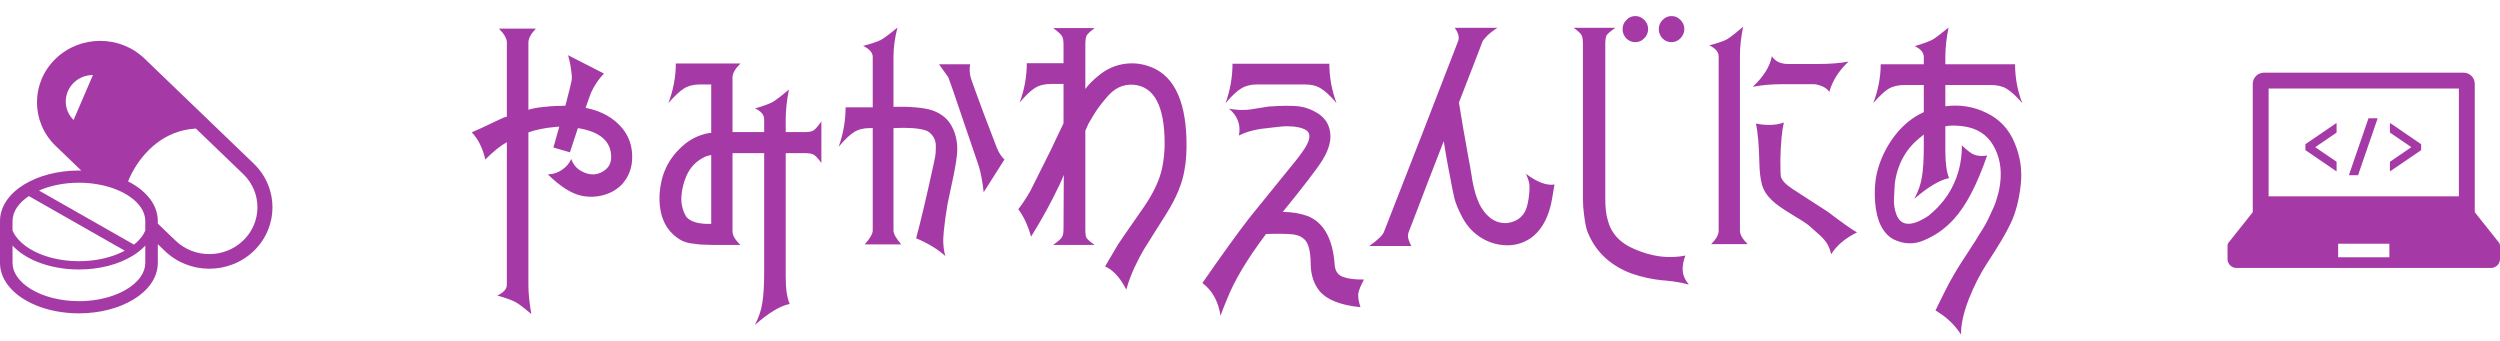 <svg width="367" height="50" viewBox="0 0 367 50" fill="none" xmlns="http://www.w3.org/2000/svg">
<path d="M37.284 24.052L21.253 8.635L21.257 8.642C19.45 6.881 17.069 5.996 14.699 6C12.332 5.996 9.951 6.881 8.144 8.642C6.334 10.399 5.425 12.712 5.428 15.018C5.425 17.323 6.334 19.639 8.144 21.396L11.928 25.037C11.813 25.034 11.699 25.034 11.585 25.034C8.483 25.034 5.664 25.792 3.555 27.077C2.502 27.721 1.623 28.498 0.997 29.404C0.368 30.306 0 31.344 0 32.44V38.59C0 39.685 0.368 40.723 0.997 41.626C1.94 42.982 3.437 44.059 5.263 44.815C7.092 45.57 9.259 45.996 11.585 46C14.684 45.996 17.503 45.238 19.612 43.952C20.668 43.312 21.544 42.531 22.173 41.626C22.799 40.723 23.167 39.685 23.167 38.59V35.844L24.175 36.815L24.172 36.807C25.978 38.568 28.36 39.453 30.729 39.449C33.096 39.453 35.477 38.568 37.284 36.811C39.094 35.05 40 32.737 40 30.431C40 28.126 39.095 25.813 37.284 24.052ZM10.802 17.616C9.267 16.12 9.267 13.661 10.823 12.147C11.574 11.416 12.575 11.012 13.643 11.012L10.802 17.616ZM1.84 32.44C1.844 31.735 2.068 31.062 2.521 30.403C2.919 29.827 3.504 29.275 4.236 28.785L18.316 36.8C17.996 36.972 17.658 37.133 17.3 37.28C15.685 37.949 13.713 38.343 11.586 38.343C8.744 38.347 6.183 37.638 4.376 36.532C3.471 35.977 2.757 35.328 2.278 34.634C2.101 34.376 1.954 34.115 1.84 33.847V32.44H1.84ZM21.327 38.59C21.327 39.295 21.099 39.968 20.646 40.626C19.968 41.608 18.765 42.517 17.187 43.169C15.611 43.82 13.675 44.211 11.586 44.211C8.796 44.211 6.282 43.512 4.534 42.438C3.658 41.905 2.974 41.278 2.521 40.626C2.068 39.968 1.844 39.295 1.84 38.59V36.052C2.731 37.011 3.945 37.81 5.377 38.4C7.165 39.138 9.296 39.56 11.586 39.56C14.636 39.56 17.404 38.812 19.457 37.559C20.178 37.122 20.808 36.618 21.327 36.055V38.59ZM21.327 33.847C21.305 33.901 21.282 33.95 21.253 34.004C21.154 34.219 21.032 34.427 20.889 34.634C20.58 35.085 20.164 35.511 19.671 35.909L5.73 27.976C5.815 27.94 5.896 27.897 5.98 27.865C7.555 27.213 9.491 26.823 11.586 26.823C12.41 26.823 13.209 26.884 13.97 26.999C15.788 27.267 17.4 27.84 18.633 28.591C18.784 28.681 18.927 28.778 19.063 28.875C19.73 29.336 20.256 29.848 20.628 30.382C20.635 30.389 20.642 30.396 20.646 30.403C21.099 31.062 21.327 31.735 21.327 32.44V33.847H21.327ZM35.724 35.289C34.34 36.632 32.54 37.301 30.729 37.301C28.915 37.301 27.116 36.635 25.732 35.289L25.728 35.286L23.167 32.823V32.44C23.167 31.344 22.799 30.306 22.173 29.404C21.386 28.277 20.219 27.342 18.798 26.627C18.975 26.179 19.2 25.692 19.476 25.192C20.256 23.766 21.426 22.22 22.976 21.032C24.517 19.846 26.413 19.002 28.757 18.872L35.72 25.57H35.724C37.104 26.916 37.792 28.67 37.792 30.431C37.792 32.193 37.104 33.947 35.724 35.289Z" fill="#A53AA7"/>
<path d="M83.859 23.336C84.12 24.091 84.576 24.664 85.227 25.055C85.878 25.445 86.529 25.628 87.18 25.602C87.857 25.549 88.443 25.302 88.938 24.859C89.458 24.417 89.719 23.818 89.719 23.062C89.719 20.745 88.091 19.326 84.836 18.805L83.664 22.359L81.242 21.656L82.102 18.609H81.828C81.672 18.635 81.529 18.648 81.398 18.648C79.966 18.779 78.69 19.039 77.57 19.43V41.891C77.57 43.036 77.713 44.443 78 46.109C76.906 45.172 76.112 44.573 75.617 44.312C75.122 44.052 74.25 43.74 73 43.375C73.938 42.958 74.406 42.425 74.406 41.773V20.875C73.495 21.37 72.44 22.216 71.242 23.414C70.852 21.721 70.188 20.393 69.25 19.43C69.432 19.378 70.865 18.713 73.547 17.438C73.859 17.281 74.146 17.177 74.406 17.125V6.227C74.406 5.654 74.016 4.977 73.234 4.195H78.664C77.935 4.977 77.57 5.654 77.57 6.227V16.109C78.221 15.901 79.042 15.758 80.031 15.68C80.943 15.575 81.932 15.523 83 15.523C83.573 13.336 83.885 12.047 83.938 11.656C83.963 11.24 83.924 10.732 83.82 10.133C83.742 9.534 83.651 9.052 83.547 8.688L83.391 8.102L88.664 10.797C87.857 11.63 87.219 12.581 86.75 13.648C86.672 13.831 86.542 14.182 86.359 14.703C86.177 15.224 86.047 15.602 85.969 15.836C88.287 16.279 90.096 17.294 91.398 18.883C92.336 20.055 92.805 21.422 92.805 22.984C92.831 24.547 92.336 25.901 91.32 27.047C90.565 27.828 89.641 28.362 88.547 28.648C87.479 28.935 86.412 28.961 85.344 28.727C83.912 28.44 82.271 27.398 80.422 25.602C81.203 25.576 81.893 25.354 82.492 24.938C83.117 24.521 83.573 23.987 83.859 23.336ZM118.078 22.477H115.344V40.641C115.344 42.411 115.539 43.74 115.93 44.625C114.549 44.885 112.844 45.914 110.812 47.711C111.385 46.617 111.75 45.536 111.906 44.469C112.089 43.401 112.18 41.878 112.18 39.898V22.477H107.531V33.961C107.531 34.56 107.922 35.224 108.703 35.953H106.359C106.203 35.953 105.891 35.953 105.422 35.953C104.953 35.953 104.602 35.953 104.367 35.953C104.133 35.953 103.794 35.94 103.352 35.914C102.935 35.914 102.583 35.888 102.297 35.836C102.036 35.81 101.737 35.771 101.398 35.719C101.06 35.667 100.747 35.589 100.461 35.484C100.201 35.38 99.966 35.263 99.758 35.133C97.648 33.805 96.672 31.578 96.828 28.453C97.01 25.719 98.039 23.466 99.914 21.695C100.982 20.654 102.219 19.963 103.625 19.625C103.938 19.547 104.198 19.508 104.406 19.508V12.398H102.766C101.828 12.398 101.047 12.594 100.422 12.984C99.823 13.349 99.055 14.065 98.117 15.133C98.846 13.206 99.211 11.266 99.211 9.312H108.703C107.922 10.094 107.531 10.771 107.531 11.344V19.391H112.18V17.516C112.18 16.865 111.737 16.331 110.852 15.914C112.023 15.575 112.857 15.276 113.352 15.016C113.872 14.729 114.693 14.104 115.812 13.141C115.5 14.755 115.344 16.188 115.344 17.438V19.391H118.078C118.729 19.391 119.172 19.312 119.406 19.156C119.667 19 120.057 18.557 120.578 17.828V23.922C120.083 23.245 119.706 22.841 119.445 22.711C119.211 22.555 118.755 22.477 118.078 22.477ZM104.406 32.867V22.75C103.964 22.854 103.651 22.945 103.469 23.023C102.245 23.622 101.359 24.521 100.812 25.719C100.37 26.708 100.109 27.737 100.031 28.805C99.953 29.872 100.188 30.875 100.734 31.812C101.359 32.568 102.583 32.919 104.406 32.867ZM127.688 18.805C126.75 18.805 125.982 19 125.383 19.391C124.784 19.755 124.029 20.471 123.117 21.539C123.794 19.638 124.133 17.711 124.133 15.758H128.117V8.336C128.117 7.737 127.648 7.203 126.711 6.734C127.909 6.422 128.768 6.135 129.289 5.875C129.81 5.589 130.63 4.977 131.75 4.039C131.359 5.549 131.164 6.969 131.164 8.297V15.68C133.69 15.628 135.578 15.797 136.828 16.188C138.26 16.682 139.263 17.542 139.836 18.766C140.435 19.99 140.643 21.37 140.461 22.906C140.357 23.87 140.109 25.237 139.719 27.008C139.354 28.779 139.146 29.768 139.094 29.977C138.833 31.539 138.651 32.867 138.547 33.961C138.391 35.315 138.469 36.526 138.781 37.594C137.661 36.578 136.229 35.706 134.484 34.977C135.109 32.711 135.969 29.078 137.062 24.078C137.167 23.609 137.245 23.219 137.297 22.906C137.349 22.594 137.375 22.216 137.375 21.773C137.401 21.305 137.362 20.927 137.258 20.641C137.18 20.328 137.01 20.029 136.75 19.742C136.516 19.456 136.203 19.247 135.812 19.117C134.771 18.805 133.221 18.701 131.164 18.805V33.844C131.164 34.312 131.542 34.99 132.297 35.875H126.945C127.727 34.99 128.117 34.312 128.117 33.844V18.805H127.688ZM143.703 24.43C143.599 24.091 142.844 21.878 141.438 17.789C140.057 13.7 139.315 11.552 139.211 11.344L137.844 9.43H142.414C142.284 10.185 142.336 10.914 142.57 11.617C142.648 11.878 143.26 13.557 144.406 16.656C145.578 19.729 146.216 21.396 146.32 21.656C146.451 21.995 146.607 22.307 146.789 22.594C146.971 22.88 147.128 23.088 147.258 23.219L147.453 23.414L144.406 28.219C144.224 26.656 143.99 25.393 143.703 24.43ZM168.469 9.664C172.089 10.784 173.99 14.352 174.172 20.367C174.224 22.112 174.133 23.609 173.898 24.859C173.586 26.865 172.701 29.026 171.242 31.344C170.904 31.891 170.37 32.737 169.641 33.883C168.911 35.029 168.339 35.94 167.922 36.617C167.505 37.32 167.036 38.219 166.516 39.312C166.021 40.406 165.63 41.474 165.344 42.516C164.432 40.745 163.391 39.612 162.219 39.117C163.13 37.555 163.768 36.474 164.133 35.875C164.289 35.615 165.539 33.805 167.883 30.445C169.341 28.336 170.253 26.383 170.617 24.586C170.852 23.414 170.969 22.242 170.969 21.07C170.969 15.575 169.445 12.698 166.398 12.438C165.643 12.385 164.927 12.516 164.25 12.828C163.599 13.141 162.974 13.662 162.375 14.391C161.776 15.094 161.32 15.68 161.008 16.148C160.695 16.617 160.292 17.281 159.797 18.141L159.328 19.195V33.57C159.328 34.247 159.38 34.69 159.484 34.898C159.615 35.133 160.018 35.484 160.695 35.953H154.602C155.331 35.432 155.76 35.055 155.891 34.82C156.047 34.612 156.125 34.195 156.125 33.57L156.164 25.68C155.956 26.201 155.747 26.682 155.539 27.125C154.315 29.703 152.922 32.242 151.359 34.742C150.891 33.075 150.266 31.734 149.484 30.719C150.083 29.938 150.669 29.052 151.242 28.062C151.633 27.307 152.167 26.24 152.844 24.859C153.521 23.479 153.977 22.568 154.211 22.125C154.445 21.604 154.797 20.862 155.266 19.898C155.734 18.935 156.021 18.336 156.125 18.102V12.32H154.328C153.365 12.32 152.57 12.516 151.945 12.906C151.346 13.271 150.591 13.987 149.68 15.055C150.383 13.18 150.734 11.253 150.734 9.273H156.125V6.578C156.125 5.953 156.047 5.523 155.891 5.289C155.734 5.029 155.305 4.638 154.602 4.117H160.695C160.044 4.612 159.654 4.977 159.523 5.211C159.393 5.445 159.328 5.901 159.328 6.578V13.062C159.823 12.385 160.5 11.708 161.359 11.031C162.375 10.198 163.508 9.664 164.758 9.43C166.008 9.195 167.245 9.273 168.469 9.664ZM184.523 12.398C183.612 12.398 182.844 12.594 182.219 12.984C181.594 13.349 180.826 14.065 179.914 15.133C180.591 13.258 180.93 11.331 180.93 9.352H195.148C195.148 11.331 195.5 13.258 196.203 15.133C195.292 14.065 194.523 13.349 193.898 12.984C193.299 12.594 192.531 12.398 191.594 12.398H184.523ZM179.172 46.344C178.859 44.26 177.974 42.659 176.516 41.539C179.328 37.477 181.62 34.3 183.391 32.008C183.938 31.331 184.771 30.302 185.891 28.922C187.01 27.542 187.844 26.513 188.391 25.836C188.547 25.628 188.885 25.211 189.406 24.586C189.927 23.961 190.344 23.44 190.656 23.023C190.995 22.581 191.307 22.138 191.594 21.695C192.375 20.419 192.427 19.56 191.75 19.117C191.151 18.727 190.174 18.531 188.82 18.531C188.404 18.531 187.154 18.662 185.07 18.922C183.768 19.13 182.701 19.456 181.867 19.898C182.18 18.362 181.698 17.047 180.422 15.953C180.969 16.057 181.529 16.122 182.102 16.148C182.701 16.148 183.182 16.122 183.547 16.07C183.938 16.018 184.419 15.94 184.992 15.836C185.565 15.732 185.982 15.667 186.242 15.641C188.039 15.51 189.51 15.497 190.656 15.602C191.724 15.758 192.688 16.122 193.547 16.695C194.406 17.268 194.953 18.037 195.188 19C195.526 20.354 195.161 21.878 194.094 23.57C193.312 24.82 191.385 27.333 188.312 31.109C189.641 31.109 190.878 31.318 192.023 31.734C194.367 32.724 195.669 35.107 195.93 38.883C196.008 39.794 196.411 40.38 197.141 40.641C197.896 40.927 198.924 41.057 200.227 41.031C199.784 41.865 199.51 42.529 199.406 43.023C199.328 43.544 199.432 44.234 199.719 45.094C196.776 44.807 194.758 44 193.664 42.672C192.883 41.682 192.466 40.432 192.414 38.922C192.414 37.646 192.284 36.669 192.023 35.992C191.685 35.055 190.904 34.521 189.68 34.391C188.794 34.312 187.518 34.3 185.852 34.352C183.091 38.023 181.177 41.227 180.109 43.961C179.797 44.69 179.484 45.484 179.172 46.344ZM224.016 25.523C225.656 26.747 227.049 27.268 228.195 27.086C227.935 28.753 227.74 29.82 227.609 30.289C227.062 32.425 226.086 33.987 224.68 34.977C223.508 35.758 222.219 36.096 220.812 35.992C219.406 35.888 218.143 35.432 217.023 34.625C216.086 33.974 215.305 33.075 214.68 31.93C214.081 30.784 213.69 29.846 213.508 29.117C213.326 28.362 213.091 27.19 212.805 25.602C212.753 25.341 212.714 25.146 212.688 25.016C212.583 24.443 212.44 23.662 212.258 22.672C212.102 21.682 211.997 21.031 211.945 20.719C211.242 22.516 210.448 24.56 209.562 26.852C208.703 29.117 208.026 30.888 207.531 32.164L206.789 34.078C206.581 34.573 206.711 35.25 207.18 36.109H201.008C202.31 35.198 203.039 34.482 203.195 33.961C203.221 33.909 205.031 29.273 208.625 20.055C212.219 10.81 214.029 6.135 214.055 6.031C214.263 5.458 214.094 4.807 213.547 4.078H219.836C219.289 4.417 218.794 4.794 218.352 5.211C217.935 5.628 217.688 5.94 217.609 6.148L217.18 7.281C216.893 8.01 216.451 9.156 215.852 10.719C215.253 12.255 214.693 13.7 214.172 15.055C214.302 15.862 214.497 17.047 214.758 18.609C215.044 20.146 215.201 21.018 215.227 21.227C215.305 21.617 215.422 22.281 215.578 23.219C215.76 24.156 215.891 24.885 215.969 25.406C216.203 27.073 216.516 28.375 216.906 29.312C217.193 30.12 217.635 30.849 218.234 31.5C218.833 32.125 219.497 32.516 220.227 32.672C220.956 32.828 221.672 32.75 222.375 32.438C223.078 32.125 223.599 31.617 223.938 30.914C224.198 30.341 224.38 29.521 224.484 28.453C224.536 27.932 224.549 27.516 224.523 27.203C224.523 26.865 224.354 26.305 224.016 25.523ZM247.414 37.516C247.102 38.323 246.971 39.065 247.023 39.742C247.076 40.445 247.375 41.122 247.922 41.773C247.635 41.695 247.258 41.604 246.789 41.5C246.346 41.422 245.943 41.357 245.578 41.305C245.214 41.279 244.862 41.24 244.523 41.188C244.211 41.161 244.042 41.148 244.016 41.148C242.479 40.992 240.995 40.667 239.562 40.172C236.542 39.052 234.432 37.151 233.234 34.469C233.104 34.182 232.987 33.87 232.883 33.531C232.805 33.193 232.74 32.88 232.688 32.594C232.635 32.281 232.583 31.904 232.531 31.461C232.479 30.992 232.44 30.628 232.414 30.367C232.414 30.107 232.401 29.703 232.375 29.156C232.375 28.583 232.375 28.193 232.375 27.984C232.375 27.776 232.375 27.372 232.375 26.773C232.375 26.148 232.375 25.771 232.375 25.641V6.539C232.375 5.862 232.31 5.406 232.18 5.172C232.049 4.911 231.659 4.547 231.008 4.078H237.141C236.438 4.573 236.008 4.938 235.852 5.172C235.721 5.406 235.656 5.862 235.656 6.539V29.117C235.656 30.471 235.773 31.526 236.008 32.281C236.503 34.234 237.792 35.654 239.875 36.539C242.479 37.685 244.992 38.01 247.414 37.516ZM238.742 5.641C238.378 5.25 238.195 4.794 238.195 4.273C238.195 3.753 238.378 3.31 238.742 2.945C239.107 2.555 239.549 2.359 240.07 2.359C240.591 2.359 241.034 2.555 241.398 2.945C241.763 3.31 241.945 3.753 241.945 4.273C241.945 4.794 241.75 5.25 241.359 5.641C240.995 6.005 240.565 6.188 240.07 6.188C239.549 6.188 239.107 6.005 238.742 5.641ZM244.055 5.641C243.69 5.25 243.508 4.794 243.508 4.273C243.508 3.753 243.69 3.31 244.055 2.945C244.419 2.555 244.862 2.359 245.383 2.359C245.904 2.359 246.346 2.555 246.711 2.945C247.076 3.31 247.258 3.753 247.258 4.273C247.258 4.794 247.062 5.25 246.672 5.641C246.307 6.005 245.878 6.188 245.383 6.188C244.862 6.188 244.419 6.005 244.055 5.641ZM262.492 9.391H266.984C268.625 9.391 270.083 9.273 271.359 9.039C269.927 10.393 268.99 11.878 268.547 13.492C268.286 13.102 267.909 12.815 267.414 12.633C266.945 12.45 266.542 12.359 266.203 12.359H261.711C260.044 12.359 258.573 12.49 257.297 12.75C258.885 11.266 259.823 9.768 260.109 8.258C260.604 9.013 261.398 9.391 262.492 9.391ZM251.203 35.836C251.932 35.107 252.297 34.456 252.297 33.883V8.258C252.297 7.633 251.841 7.099 250.93 6.656C252.128 6.344 252.974 6.057 253.469 5.797C253.964 5.51 254.771 4.885 255.891 3.922C255.578 5.484 255.422 6.891 255.422 8.141V33.883C255.422 34.43 255.799 35.081 256.555 35.836H251.203ZM261.867 17.984C261.581 19.208 261.411 21.031 261.359 23.453C261.359 24.912 261.385 25.745 261.438 25.953C261.594 26.5 262.167 27.099 263.156 27.75C266.516 29.912 268.247 31.031 268.352 31.109C270.513 32.75 271.932 33.753 272.609 34.117C270.865 34.977 269.602 36.044 268.82 37.32C268.716 36.852 268.56 36.409 268.352 35.992C268.143 35.602 267.818 35.185 267.375 34.742C266.932 34.325 266.646 34.065 266.516 33.961C266.385 33.831 266.047 33.531 265.5 33.062C265.031 32.698 264.159 32.138 262.883 31.383C261.633 30.628 260.721 29.977 260.148 29.43C259.393 28.727 258.898 27.958 258.664 27.125C258.43 26.266 258.299 25.198 258.273 23.922C258.221 21.318 258.052 19.391 257.766 18.141C259.38 18.453 260.747 18.401 261.867 17.984ZM279.641 12.477C278.677 12.477 277.883 12.659 277.258 13.023C276.659 13.388 275.904 14.091 274.992 15.133C275.721 13.232 276.086 11.331 276.086 9.43H282.414V8.375C282.414 7.724 281.971 7.19 281.086 6.773C282.31 6.409 283.169 6.096 283.664 5.836C284.159 5.549 284.953 4.951 286.047 4.039C285.734 5.602 285.578 7.021 285.578 8.297V9.43H295.812C295.812 11.409 296.164 13.31 296.867 15.133C295.956 14.091 295.188 13.388 294.562 13.023C293.964 12.659 293.182 12.477 292.219 12.477H285.578V15.602C287.714 15.315 289.732 15.641 291.633 16.578C293.534 17.49 294.901 18.948 295.734 20.953C296.594 22.958 296.893 25.055 296.633 27.242C296.372 29.456 295.878 31.318 295.148 32.828C294.497 34.208 293.365 36.122 291.75 38.57C290.708 40.159 289.797 41.943 289.016 43.922C288.234 45.927 287.857 47.659 287.883 49.117C287.154 47.997 286.255 47.047 285.188 46.266L284.133 45.562C284.289 45.224 284.745 44.3 285.5 42.789C286.333 41.096 287.414 39.26 288.742 37.281C288.846 37.125 289.107 36.721 289.523 36.07C289.94 35.445 290.201 35.029 290.305 34.82C290.435 34.612 290.682 34.221 291.047 33.648C291.411 33.05 291.659 32.607 291.789 32.32C291.919 32.034 292.115 31.617 292.375 31.07C292.635 30.523 292.831 30.068 292.961 29.703C293.091 29.312 293.221 28.87 293.352 28.375C293.482 27.854 293.573 27.359 293.625 26.891C293.885 24.807 293.547 22.958 292.609 21.344C291.672 19.729 290.188 18.792 288.156 18.531C287.141 18.401 286.281 18.401 285.578 18.531V22.203C285.578 23.948 285.76 25.263 286.125 26.148C284.771 26.409 283.065 27.424 281.008 29.195C281.607 28.102 281.984 27.021 282.141 25.953C282.323 24.885 282.414 23.375 282.414 21.422V19.742L281.945 20.133C279.81 21.799 278.547 24.065 278.156 26.93C278.13 27.529 278.091 28.245 278.039 29.078C277.987 29.912 278.104 30.719 278.391 31.5C278.703 32.281 279.185 32.724 279.836 32.828C280.643 32.958 281.724 32.581 283.078 31.695C284.198 30.81 285.148 29.781 285.93 28.609C287.336 26.422 288.026 24 288 21.344C288.781 22.073 289.354 22.516 289.719 22.672C290.292 22.906 290.956 22.958 291.711 22.828C290.227 27.125 288.599 30.237 286.828 32.164C286.281 32.763 285.682 33.31 285.031 33.805C284.38 34.3 283.625 34.742 282.766 35.133C281.906 35.55 281.086 35.745 280.305 35.719C279.523 35.719 278.716 35.51 277.883 35.094C276.346 34.182 275.474 32.372 275.266 29.664C275.135 27.893 275.266 26.305 275.656 24.898C276.177 23.049 277.023 21.37 278.195 19.859C279.393 18.323 280.799 17.19 282.414 16.461V12.477H279.641Z" fill="#A53AA7"/>
<path d="M366.857 35.627L363.295 31.148V12.313C363.295 11.402 362.556 10.663 361.645 10.663H332.355C331.444 10.663 330.706 11.402 330.706 12.313V31.148L327.144 35.627C327.051 35.743 327 35.888 327 36.038V38.02C327 38.748 327.589 39.337 328.316 39.337H365.684C366.411 39.337 367 38.748 367 38.02V36.038C367 35.888 366.95 35.743 366.857 35.627ZM333.033 12.992H360.967V28.82H333.033V12.992ZM350.759 37.771H343.241V35.781H350.759V37.771Z" fill="#A53AA7"/>
<path d="M342.969 18.081C342.96 18.081 342.951 18.083 342.945 18.088L338.451 21.156C338.439 21.165 338.432 21.177 338.432 21.192V22.017C338.432 22.032 338.439 22.045 338.451 22.053L342.945 25.12C342.952 25.126 342.96 25.128 342.969 25.128C342.976 25.128 342.983 25.126 342.989 25.123C343.003 25.116 343.012 25.101 343.012 25.085V23.77C343.012 23.757 343.005 23.742 342.993 23.734L339.873 21.604L342.993 19.475C343.005 19.466 343.012 19.453 343.012 19.438V18.125C343.012 18.108 343.003 18.093 342.989 18.086C342.983 18.082 342.976 18.081 342.969 18.081Z" fill="#A53AA7"/>
<path d="M350.912 18.088C350.905 18.083 350.897 18.081 350.887 18.081C350.88 18.081 350.874 18.082 350.867 18.086C350.853 18.093 350.844 18.108 350.844 18.125V19.439C350.844 19.453 350.851 19.467 350.863 19.475L353.983 21.604L350.863 23.734C350.851 23.742 350.844 23.757 350.844 23.771V25.084C350.844 25.101 350.853 25.116 350.867 25.123C350.874 25.126 350.88 25.128 350.887 25.128C350.897 25.128 350.905 25.126 350.912 25.12L355.405 22.053C355.418 22.045 355.425 22.032 355.425 22.017V21.192C355.425 21.177 355.418 21.164 355.405 21.156L350.912 18.088Z" fill="#A53AA7"/>
<path d="M348.982 17.361H347.726C347.708 17.361 347.691 17.373 347.685 17.39L344.833 25.662C344.828 25.675 344.831 25.69 344.839 25.7C344.847 25.712 344.86 25.719 344.874 25.719H346.13C346.149 25.719 346.165 25.707 346.171 25.69L349.023 17.419C349.028 17.406 349.026 17.391 349.018 17.38C349.009 17.368 348.996 17.361 348.982 17.361Z" fill="#A53AA7"/>
</svg>
